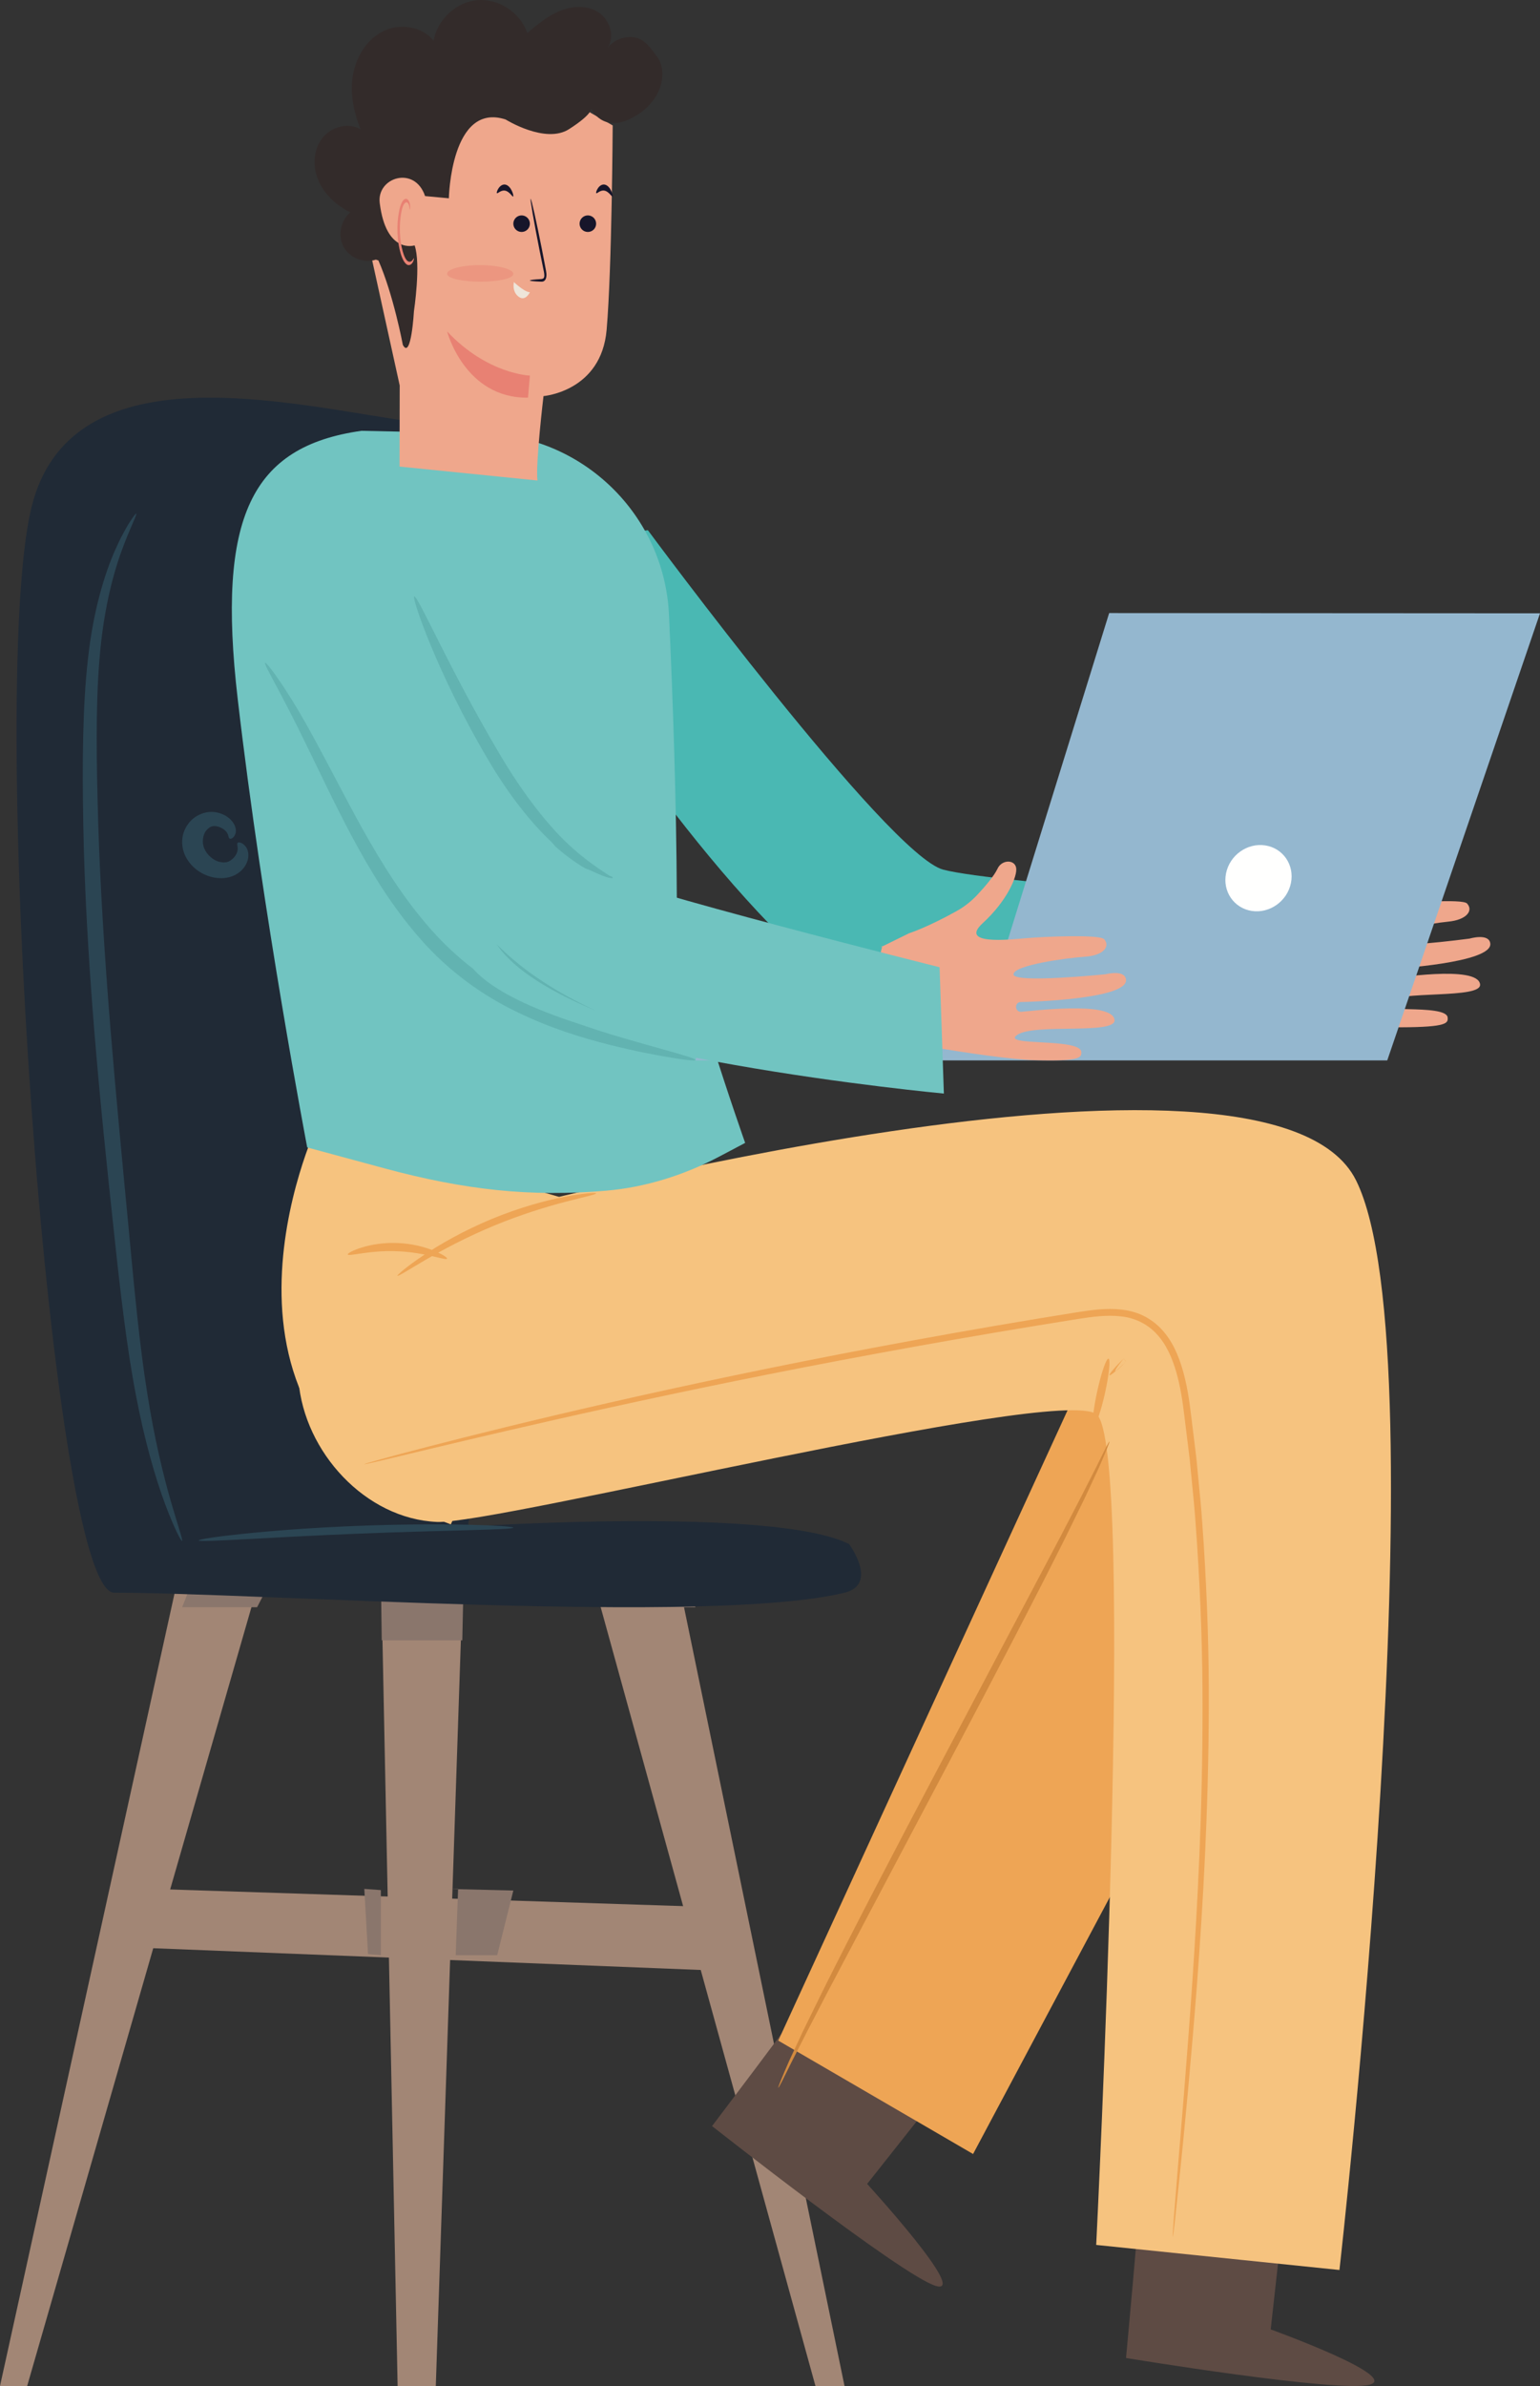 <?xml version="1.0" encoding="UTF-8"?>
<svg width="93px" height="144px" viewBox="0 0 93 144" version="1.1" xmlns="http://www.w3.org/2000/svg" xmlns:xlink="http://www.w3.org/1999/xlink">
    <rect x="0" y="0" width="93" height="144" fill="#333333" stroke="none"/>
    <!-- Generator: Sketch 53.2 (72643) - https://sketchapp.com -->
    <title>man-with-curly-hair-on-chair</title>
    <desc>Created with Sketch.</desc>
    <g id="Page-1" stroke="none" stroke-width="1" fill="none" fill-rule="evenodd">
        <g id="Desktop-HD" transform="translate(-462, -540)">
            <g id="man-with-curly-hair-on-chair" transform="translate(508.5, 612) scale(-1, 1) translate(-508.5, -612) translate(462, 540)">
                <path d="M15.419,133 L16.263,140.586 C16.263,140.586 8.417,143.418 10.289,143.922 C12.161,144.427 25,142.311 25,142.311 C25,142.311 24.132,133.02 24.226,133.02 C24.32,133.02 15.419,133 15.419,133" id="Fill-389" fill="#5E4B44"></path>
                <polyline id="Fill-390" fill="#A28675" points="77 94.168 91.359 144 93 144 81.982 94 77 94.168"></polyline>
                <polyline id="Fill-391" fill="#A28675" points="51.895 96.015 42 144 43.755 144 57 96 51.895 96.015"></polyline>
                <polyline id="Fill-392" fill="#A28675" points="65 94 66.682 144 68.988 144 70 94.192 65 94"></polyline>
                <polyline id="Fill-393" fill="#A28675" points="50.498 115.081 83.78 114 84 117.57 48 119 50.498 115.081"></polyline>
                <path d="M56.335,97 L51,97 L51.495,96.007 L52.676,96.005 C53.052,96.006 53.431,96.007 53.814,96.007 C54.607,96.007 55.413,96.005 56.231,96.001 L57,96 L56.335,97" id="Fill-394" fill="#8A766C"></path>
                <path d="M69.947,99 L69.947,99 L70,95 L69.947,99 M65.075,99 L65.075,99 L65,95.578 L65.075,99" id="Fill-395" fill="#C9CCCC"></path>
                <path d="M69.947,99 L65.082,99 L65.008,95.578 L65,95.259 C66.683,95.181 68.359,95.092 70,95 L69.947,99" id="Fill-396" fill="#8A766C"></path>
                <polyline id="Fill-397" fill="#C9CCCC" points="61.492 114.501 61.492 114.501 61.508 114.499 61.492 114.501"></polyline>
                <path d="M65.48,118 L62.973,118 L62,114.099 L62.017,114.098 L65.336,114.017 L65.48,118 M65.336,114.017 L65.336,114 L66,114 L65.336,114.017" id="Fill-398" fill="#8A766C"></path>
                <polyline id="Fill-399" fill="#C9CCCC" points="68 118.535 68 118.535 69 118.465 68 118.535"></polyline>
                <polyline id="Fill-400" fill="#8A766C" points="70 118 70 114.072 71 114 70.775 117.932 70.745 117.935 70 118"></polyline>
                <polyline id="Fill-401" fill="#C9CCCC" points="81.758 97 81.758 97 81.242 96 81.758 97"></polyline>
                <path d="M82,97 L77.474,97 L77,96.086 C77.022,96.086 77.041,96.085 77.063,96.085 L81.591,96 C81.595,96 81.6,96 81.604,96 L82,97" id="Fill-402" fill="#8A766C"></path>
                <path d="M41.729,93.186 C46.292,90.905 64.728,92.134 64.728,92.134 C64.728,92.134 59.522,26.196 66.253,25.669 C72.982,25.141 88.048,20.25 90.977,30.167 C93.907,40.086 89.999,96.124 86.104,96.124 C77.225,96.124 50.182,98.091 42.016,96.129 C39.911,95.624 41.729,93.186 41.729,93.186" id="Fill-403" fill="#202A36"></path>
                <path d="M84.777,31.001 C84.807,30.985 84.941,31.164 85.172,31.522 C85.293,31.698 85.418,31.929 85.565,32.204 C85.719,32.475 85.868,32.802 86.034,33.17 C86.695,34.643 87.378,36.908 87.688,39.766 C88.015,42.624 88.035,46.029 87.97,49.797 C87.903,53.568 87.668,57.708 87.32,62.042 C86.965,66.377 86.536,70.496 86.131,74.238 C85.733,77.979 85.341,81.361 84.797,84.174 C84.266,86.988 83.604,89.223 83.047,90.728 C82.484,92.233 82.063,93.02 82.011,93 C81.938,92.972 82.237,92.14 82.682,90.615 C83.121,89.09 83.673,86.861 84.111,84.062 C84.563,81.264 84.88,77.9 85.23,74.153 C85.585,70.406 85.985,66.29 86.339,61.968 C86.686,57.646 86.948,53.525 87.065,49.775 C87.178,46.025 87.229,42.64 86.996,39.831 C86.779,37.016 86.216,34.79 85.677,33.304 C85.137,31.817 84.703,31.04 84.777,31.001" id="Fill-404" fill="#2B4553"></path>
                <path d="M17.965,55.436 L16.278,54.54 C16.278,54.54 15.185,54.155 13.415,53.089 C12.957,52.814 12.545,52.462 12.192,52.058 C11.764,51.568 11.22,50.896 11.029,50.448 C10.793,49.892 10.022,49.846 9.903,50.351 C9.785,50.855 10.399,52.398 11.817,53.778 C13.237,55.157 10.245,54.744 9.154,54.612 C8.063,54.481 4.682,54.23 4.407,54.527 C4.003,54.963 4.444,55.517 5.534,55.623 C6.638,55.731 9.894,56.275 9.85,56.837 C9.806,57.391 4.254,56.647 4.254,56.647 C4.254,56.647 3.074,56.3 3.002,56.946 C2.87,58.112 8.791,58.476 9.353,58.497 C9.745,58.512 9.72,59.127 9.298,59.089 C8.864,59.05 3.765,58.22 3.619,59.405 C3.507,60.313 8.491,59.75 9.507,60.496 C10.522,61.242 5.647,60.538 5.577,61.413 C5.55,61.74 5.577,61.991 8.398,62 C11.288,62.009 19,60.768 19,60.768 L17.884,55.355" id="Fill-405" fill="#EFA78C"></path>
                <path d="M53.874,32 C53.874,32 39.367,51.611 36.039,52.485 C32.71,53.362 13.693,54.51 13.693,54.51 L12,62.8 C12,62.8 36.345,64.092 41.706,60.111 C50.131,53.853 58.981,39.458 58.981,39.458 C59.205,34.711 57.403,32.341 53.874,32" id="Fill-406" fill="#4AB8B3"></path>
                <path d="M36,125.953 L40.634,131.805 C40.634,131.805 34.422,138.592 36.496,137.958 C38.571,137.322 50,128.314 50,128.314 C50,128.314 44.487,121.054 44.579,121 C44.672,120.948 36,125.953 36,125.953" id="Fill-407" fill="#5E4B44"></path>
                <polyline id="Fill-408" fill="#EEA555" points="27.484 82.835 46 123.157 34.236 130 15 93.887 16.212 82 27.484 82.835"></polyline>
                <path d="M73.885,68 C73.885,68 82.227,85.868 65.777,92 L57,72.882 L73.885,68" id="Fill-409" fill="#F6C37F"></path>
                <path d="M63.317,73.259 C63.317,73.259 16.383,60.642 11.11,71.235 C5.836,81.829 12.112,137 12.112,137 L26.801,135.487 C26.801,135.487 24.358,87.044 26.801,85.341 C29.244,83.639 63.06,92.004 66.611,91.853 C75.253,91.483 81.365,75.704 63.317,73.259" id="Fill-410" fill="#F6C37F"></path>
                <path d="M63.853,26.156 C57.798,26.284 52.877,31.072 52.599,37.115 C52.367,42.136 52.151,48.295 52.127,54.172 C52.114,57.366 48,68.977 48,68.977 L49.556,69.799 C51.684,70.92 54.006,71.657 56.402,71.862 C60.952,72.251 64.932,71.824 69.795,70.509 L74.447,69.251 C74.447,69.251 77.128,55.277 78.648,42.158 C79.918,31.193 77.823,26.939 71.167,26 L63.853,26.156" id="Fill-411" fill="#71C4C1"></path>
                <path d="M68.999,76.995 C68.967,77.051 68.343,76.644 67.313,76.042 C66.283,75.44 64.836,74.666 63.176,73.976 C61.515,73.29 59.966,72.821 58.834,72.527 C57.702,72.233 56.992,72.087 57,72.021 C57.006,71.968 57.731,72.008 58.888,72.228 C60.045,72.447 61.628,72.875 63.311,73.571 C64.992,74.269 66.442,75.099 67.446,75.775 C68.452,76.451 69.026,76.95 68.999,76.995" id="Fill-412" fill="#EEA555"></path>
                <path d="M71.999,75.707 C71.968,75.853 70.644,75.437 68.991,75.518 C67.337,75.577 66.04,76.104 66.001,75.962 C65.955,75.851 67.246,75.085 68.978,75.021 C70.708,74.939 72.038,75.592 71.999,75.707" id="Fill-413" fill="#EEA555"></path>
                <path d="M45.998,126 C45.985,126.006 45.909,125.872 45.775,125.611 C45.638,125.337 45.447,124.955 45.206,124.469 C44.952,123.971 44.645,123.368 44.29,122.669 C43.926,121.969 43.514,121.173 43.058,120.296 C41.199,116.778 38.643,111.943 35.818,106.601 C32.989,101.252 30.453,96.393 28.683,92.842 C28.247,91.952 27.852,91.147 27.504,90.437 C27.173,89.726 26.886,89.11 26.649,88.603 C26.424,88.094 26.26,87.694 26.149,87.423 C26.04,87.152 25.989,87.006 26.002,87 C26.015,86.994 26.092,87.128 26.226,87.388 C26.362,87.663 26.552,88.045 26.794,88.531 C27.047,89.029 27.354,89.632 27.71,90.33 C28.075,91.031 28.487,91.826 28.942,92.704 C30.802,96.221 33.358,101.057 36.183,106.401 C39.011,111.749 41.547,116.606 43.317,120.158 C43.753,121.047 44.148,121.853 44.497,122.563 C44.828,123.274 45.115,123.889 45.351,124.398 C45.577,124.906 45.74,125.306 45.852,125.577 C45.96,125.848 46.011,125.994 45.998,126" id="Fill-414" fill="#D28A3F"></path>
                <path d="M71,88.367 C70.998,88.374 70.909,88.359 70.736,88.321 C70.555,88.28 70.3,88.222 69.967,88.147 C69.287,87.984 68.297,87.747 67.023,87.443 C64.466,86.833 60.765,85.956 56.175,84.95 C51.585,83.942 46.107,82.807 39.998,81.681 C36.944,81.117 33.733,80.554 30.399,80.007 C29.565,79.872 28.723,79.737 27.875,79.599 C27.032,79.468 26.179,79.352 25.344,79.443 C24.507,79.52 23.72,79.889 23.149,80.512 C22.57,81.128 22.215,81.952 21.969,82.796 C21.723,83.649 21.588,84.529 21.482,85.415 C21.373,86.301 21.264,87.18 21.156,88.053 C21.071,88.928 20.987,89.798 20.903,90.66 C20.817,91.522 20.773,92.382 20.707,93.231 C20.485,96.631 20.374,99.92 20.379,103.053 C20.376,109.321 20.681,114.962 21.001,119.692 C21.327,124.423 21.656,128.247 21.875,130.891 C21.98,132.209 22.062,133.232 22.118,133.936 C22.141,134.28 22.159,134.544 22.172,134.729 C22.182,134.908 22.183,134.999 22.176,135 C22.169,135.001 22.154,134.911 22.131,134.733 C22.108,134.548 22.077,134.286 22.036,133.944 C21.962,133.242 21.855,132.221 21.716,130.906 C21.447,128.267 21.075,124.445 20.711,119.713 C20.355,114.982 20.019,109.334 20.001,103.053 C19.987,99.913 20.089,96.615 20.307,93.203 C20.372,92.351 20.415,91.49 20.5,90.624 C20.584,89.759 20.667,88.886 20.751,88.008 C20.859,87.131 20.967,86.249 21.077,85.36 C21.183,84.473 21.32,83.568 21.577,82.681 C21.833,81.8 22.206,80.919 22.851,80.229 C23.169,79.885 23.553,79.603 23.972,79.398 C24.393,79.195 24.847,79.084 25.298,79.035 C26.204,78.937 27.087,79.063 27.937,79.195 C28.787,79.333 29.628,79.471 30.463,79.606 C33.8,80.159 37.012,80.732 40.066,81.306 C46.177,82.454 51.653,83.619 56.238,84.664 C60.822,85.708 64.515,86.628 67.061,87.288 C68.335,87.614 69.32,87.881 69.988,88.065 C70.316,88.159 70.569,88.23 70.746,88.28 C70.916,88.331 71.002,88.36 71,88.367" id="Fill-415" fill="#EEA555"></path>
                <path d="M25.997,82.995 C25.958,83.042 25.582,82.74 25.159,82.321 C25.107,82.268 25.056,82.217 25.006,82.166 L25.151,82.006 C25.466,82.389 25.678,82.704 25.641,82.741 C25.603,82.779 25.33,82.528 25,82.16 L25.146,82 C25.197,82.05 25.248,82.1 25.302,82.151 C25.725,82.571 26.036,82.949 25.997,82.995" id="Fill-416" fill="#EEA555"></path>
                <path d="M26.941,85.999 C26.809,86.026 26.507,85.152 26.263,84.048 C26.02,82.943 25.929,82.027 26.06,82.001 C26.189,81.975 26.493,82.849 26.736,83.954 C26.98,85.057 27.071,85.974 26.941,85.999" id="Fill-417" fill="#EEA555"></path>
                <polyline id="Fill-418" fill="#AD5035" points="13.775 52.524 12 61.825 15.14 62 17 52 13.775 52.524"></polyline>
                <path d="M80.999,92.969 C80.945,93.103 76.73,92.775 71.503,92.567 C66.274,92.351 62.008,92.336 62,92.2 C61.985,92.076 66.286,91.88 71.58,92.098 C76.874,92.309 81.054,92.848 80.999,92.969" id="Fill-419" fill="#2B4553"></path>
                <path d="M79.13,50.614 C79.074,50.652 78.87,50.594 78.776,50.298 C78.689,50.005 78.862,49.547 79.357,49.245 C79.602,49.097 79.949,48.972 80.381,49.006 C80.602,49.029 80.8,49.088 80.974,49.175 C81.156,49.259 81.32,49.377 81.456,49.512 C81.997,50.064 82.146,50.833 81.851,51.565 C81.546,52.274 80.875,52.817 80.044,52.967 C79.839,53 79.629,53.011 79.43,52.988 C79.233,52.972 79.01,52.906 78.843,52.828 C78.5,52.658 78.289,52.424 78.161,52.197 C77.905,51.742 77.984,51.284 78.192,51.056 C78.399,50.824 78.603,50.816 78.646,50.867 C78.707,50.926 78.645,51.049 78.646,51.214 C78.639,51.372 78.716,51.603 78.928,51.811 C79.032,51.912 79.17,51.998 79.306,52.036 L79.513,52.052 L79.77,52.012 C80.113,51.923 80.502,51.599 80.663,51.208 C80.825,50.836 80.748,50.37 80.546,50.124 C80.321,49.865 80.126,49.805 79.811,49.894 C79.517,49.987 79.335,50.165 79.267,50.297 C79.193,50.437 79.209,50.573 79.13,50.614" id="Fill-420" fill="#2B4553"></path>
                <polyline id="Fill-421" fill="#94B7CF" points="0 37.015 9.225 64 51 64 50.692 62.611 33.801 62.088 26.018 37 0 37.015"></polyline>
                <path d="M18.958,52.7 C19.183,53.791 18.489,54.811 17.407,54.977 C16.326,55.143 15.268,54.391 15.042,53.3 C14.817,52.208 15.511,51.188 16.593,51.023 C17.674,50.857 18.733,51.608 18.958,52.7" id="Fill-422" fill="#FFFFFE"></path>
                <path d="M39.802,57.161 L38.099,56.324 C38.099,56.324 37,55.976 35.211,54.974 C34.747,54.714 34.327,54.378 33.964,53.988 C33.523,53.514 32.961,52.864 32.758,52.424 C32.507,51.88 31.739,51.859 31.637,52.364 C31.536,52.869 32.195,54.382 33.647,55.709 C35.1,57.034 32.118,56.718 31.031,56.622 C29.944,56.526 26.581,56.383 26.318,56.687 C25.931,57.133 26.386,57.669 27.472,57.74 C28.571,57.813 31.819,58.25 31.793,58.81 C31.768,59.362 26.234,58.799 26.234,58.799 C26.234,58.799 25.053,58.491 25.001,59.135 C24.908,60.297 30.795,60.472 31.355,60.475 C31.744,60.478 31.737,61.089 31.319,61.064 C30.887,61.04 25.799,60.377 25.693,61.558 C25.611,62.465 30.539,61.746 31.57,62.457 C32.603,63.166 27.742,62.62 27.7,63.492 C27.685,63.817 27.72,64.065 30.519,63.985 C33.387,63.902 41,62.426 41,62.426 L39.718,57.084" id="Fill-423" fill="#EFA78C"></path>
                <path d="M72.059,29.022 C72.059,29.022 61.043,50.89 57.914,52.318 C54.785,53.748 36.259,58.375 36.259,58.375 L36,66 C36,66 60.141,63.756 64.754,58.908 C70.327,53.049 75.351,42.385 77.374,37.769 C78.228,35.822 78.235,33.559 77.227,31.69 C76.157,29.699 74.41,28.849 72.059,29.022" id="Fill-424" fill="#71C4C1"></path>
                <path d="M60.542,29 C60.668,28.014 60.178,23.905 60.178,23.905 C60.178,23.905 56.688,23.628 56.366,19.905 C56.045,16.182 56,7.57 56,7.57 L62.235,4 L69.372,9.469 L71,13.551 L68.862,23.265 L68.871,28.159 L60.542,29" id="Fill-425" fill="#EFA78C"></path>
                <path d="M57,13.516 C57.009,13.793 57.239,14.009 57.516,14 C57.792,13.991 58.009,13.761 58,13.484 C57.99,13.209 57.759,12.991 57.484,13 C57.207,13.009 56.991,13.241 57,13.516" id="Fill-426" fill="#17152A"></path>
                <path d="M56.005,11.855 C56.038,11.925 56.22,11.559 56.491,11.507 C56.761,11.446 56.97,11.732 56.997,11.649 C57.011,11.612 56.975,11.48 56.884,11.35 C56.795,11.22 56.645,11.107 56.476,11.142 C56.307,11.177 56.169,11.35 56.092,11.515 C56.013,11.68 55.989,11.825 56.005,11.855" id="Fill-427" fill="#17152A"></path>
                <path d="M61.205,13.097 C60.982,13.26 60.933,13.573 61.097,13.796 C61.26,14.018 61.573,14.067 61.796,13.903 C62.018,13.741 62.066,13.427 61.903,13.204 C61.741,12.982 61.427,12.933 61.205,13.097" id="Fill-428" fill="#17152A"></path>
                <path d="M62.005,11.856 C62.038,11.926 62.22,11.559 62.491,11.508 C62.761,11.447 62.97,11.732 62.997,11.649 C63.011,11.612 62.975,11.48 62.884,11.35 C62.794,11.221 62.644,11.107 62.476,11.142 C62.307,11.177 62.169,11.351 62.091,11.515 C62.012,11.68 61.989,11.825 62.005,11.856" id="Fill-429" fill="#17152A"></path>
                <path d="M61,16.927 C61,16.897 60.756,16.868 60.362,16.845 C60.264,16.843 60.164,16.827 60.139,16.719 C60.109,16.607 60.144,16.438 60.183,16.258 C60.26,15.884 60.339,15.489 60.424,15.074 C60.59,14.234 60.733,13.469 60.829,12.913 C60.925,12.355 60.974,12.008 60.954,12 C60.935,11.992 60.849,12.325 60.727,12.87 C60.606,13.415 60.447,14.174 60.28,15.015 C60.2,15.431 60.124,15.827 60.052,16.202 C60.022,16.378 59.967,16.578 60.026,16.791 C60.057,16.896 60.13,16.966 60.193,16.984 C60.257,17.005 60.312,17 60.361,16.998 C60.756,16.982 61,16.957 61,16.927" id="Fill-430" fill="#17152A"></path>
                <path d="M63.98,17 C62.918,17 62.038,16.817 62.001,16.543 C61.964,16.269 62.847,16.005 63.977,16 C63.99,16 64.003,16 64.015,16 C65.128,16 66.013,16.252 66,16.524 C65.987,16.801 65.101,16.994 64.021,17 C64.007,17 63.994,17 63.98,17" id="Fill-431" fill="#EC9680"></path>
                <path d="M61.967,17.041 C62.167,16.811 61.413,17.616 61,17.638 C61,17.638 61.266,18.217 61.677,17.911 C62.102,17.593 61.967,17.041 61.967,17.041" id="Fill-432" fill="#EEE5D9"></path>
                <path d="M61,22.667 C61,22.667 63.57,22.591 66,20 C66,20 64.944,24.05 61.113,24 L61,22.667" id="Fill-433" fill="#E88173"></path>
                <path d="M70.149,15.718 C69.237,17.793 68.673,20.815 68.673,20.815 C68.17,21.759 68.002,18.784 68.002,18.784 C68.002,18.784 67.571,15.924 67.962,14.809 C67.962,14.809 69.682,15.373 70.069,12.25 C70.261,10.707 67.958,9.967 67.33,11.834 L65.894,11.968 C65.894,11.968 65.777,6.136 62.466,7.211 C62.466,7.211 60.065,8.712 58.633,7.793 C57.202,6.875 57.305,6.557 57.305,6.557 C57.305,6.557 56.615,8.092 54.769,7.084 C52.923,6.076 52.679,4.28 53.32,3.421 C53.69,2.925 54.049,2.372 54.654,2.261 C55.258,2.152 55.914,2.395 56.304,2.876 C55.851,2.205 56.17,1.202 56.842,0.757 C57.515,0.312 58.411,0.346 59.159,0.645 C59.905,0.944 60.536,1.472 61.154,1.992 C61.577,0.76 62.88,-0.098 64.164,0.009 C65.448,0.115 66.594,1.178 66.814,2.463 C67.506,1.589 68.837,1.39 69.836,1.874 C70.835,2.358 71.492,3.412 71.683,4.516 C71.873,5.619 71.645,6.763 71.226,7.801 C71.998,7.351 73.069,7.674 73.588,8.406 C74.108,9.137 74.112,10.164 73.733,10.979 C73.354,11.794 72.639,12.413 71.847,12.824 C72.434,13.306 72.613,14.228 72.25,14.899 C71.887,15.568 71.022,15.912 70.305,15.669" id="Fill-434" fill="#332B2A"></path>
                <path d="M68.002,15.581 C68.012,15.568 68.038,15.642 68.098,15.713 C68.158,15.781 68.262,15.836 68.375,15.761 C68.604,15.613 68.814,14.867 68.848,14.04 C68.865,13.625 68.835,13.221 68.777,12.881 C68.721,12.538 68.627,12.29 68.515,12.232 C68.404,12.16 68.32,12.297 68.291,12.422 C68.259,12.547 68.27,12.64 68.258,12.647 C68.252,12.658 68.215,12.564 68.238,12.376 C68.249,12.287 68.277,12.181 68.329,12.099 C68.382,12.017 68.459,11.981 68.537,12.01 C68.699,12.055 68.838,12.401 68.903,12.771 C68.977,13.146 69.015,13.6 68.995,14.069 C68.956,14.992 68.712,15.83 68.401,15.982 C68.249,16.045 68.127,15.931 68.066,15.815 C68.003,15.693 67.995,15.589 68.002,15.581" id="Fill-435" fill="#E88173"></path>
                <path d="M51.124,64 C51.046,64 51.004,63.991 51,63.975 C50.972,63.835 52.959,63.367 56.1,62.43 C56.673,62.253 57.285,62.058 57.925,61.832 C60.853,60.894 63.245,59.787 64.396,58.505 C64.409,58.49 64.423,58.476 64.436,58.461 C65.336,57.771 66.206,56.972 67.01,56.052 C68.697,54.142 69.993,52.014 71.102,50.041 C72.203,48.056 73.129,46.213 73.962,44.693 C75.572,41.698 76.853,40 76.987,40 C76.99,40 76.993,40 76.994,40.002 C77.09,40.077 75.978,41.886 74.478,45.001 C73.714,46.55 72.843,48.424 71.764,50.456 C70.678,52.479 69.371,54.677 67.613,56.667 C65.864,58.671 63.769,60.128 61.764,61.084 C59.756,62.061 57.85,62.633 56.249,63.042 C54.646,63.449 53.334,63.689 52.427,63.839 C51.774,63.946 51.327,64 51.124,64" id="Fill-436" fill="#62B3B1"></path>
                <path d="M57,61 C58.019,60.537 59.116,59.967 60.238,59.227 C61.164,58.626 62.098,57.889 63,57 C62.988,57.017 62.976,57.035 62.964,57.052 C61.903,58.574 59.698,59.887 57,61" id="Fill-437" fill="#62B3B1"></path>
                <path d="M56,53 C56.213,52.799 57.161,52.306 58.353,51.248 C59.756,50.034 61.383,47.971 62.871,45.436 C65.838,40.425 67.731,36 67.978,36 C67.981,36 67.984,36.001 67.986,36.002 C67.993,36.006 67.999,36.018 68,36.037 C65.326,41.399 61.655,48.407 59.477,51.074 C59.207,51.316 58.942,51.534 58.683,51.724 C58.322,51.996 57.983,52.22 57.674,52.402 C57.225,52.578 56.657,52.78 56,53" id="Fill-438" fill="#62B3B1"></path>
                <path d="M56.051,53 C56.021,53 56.004,52.995 56.002,52.985 C55.994,52.967 56.009,52.942 56.045,52.909 C56.699,52.689 57.265,52.488 57.712,52.313 C56.85,52.82 56.226,53 56.051,53 M59.509,50.989 C61.679,48.331 65.336,41.344 67.999,36 C68.016,36.213 67.659,37.336 66.969,38.998 C66.215,40.813 65.055,43.262 63.537,45.826 C62.281,47.971 60.847,49.784 59.509,50.989" id="Fill-439" fill="#62B3B1"></path>
            </g>
        </g>
    </g>
</svg>